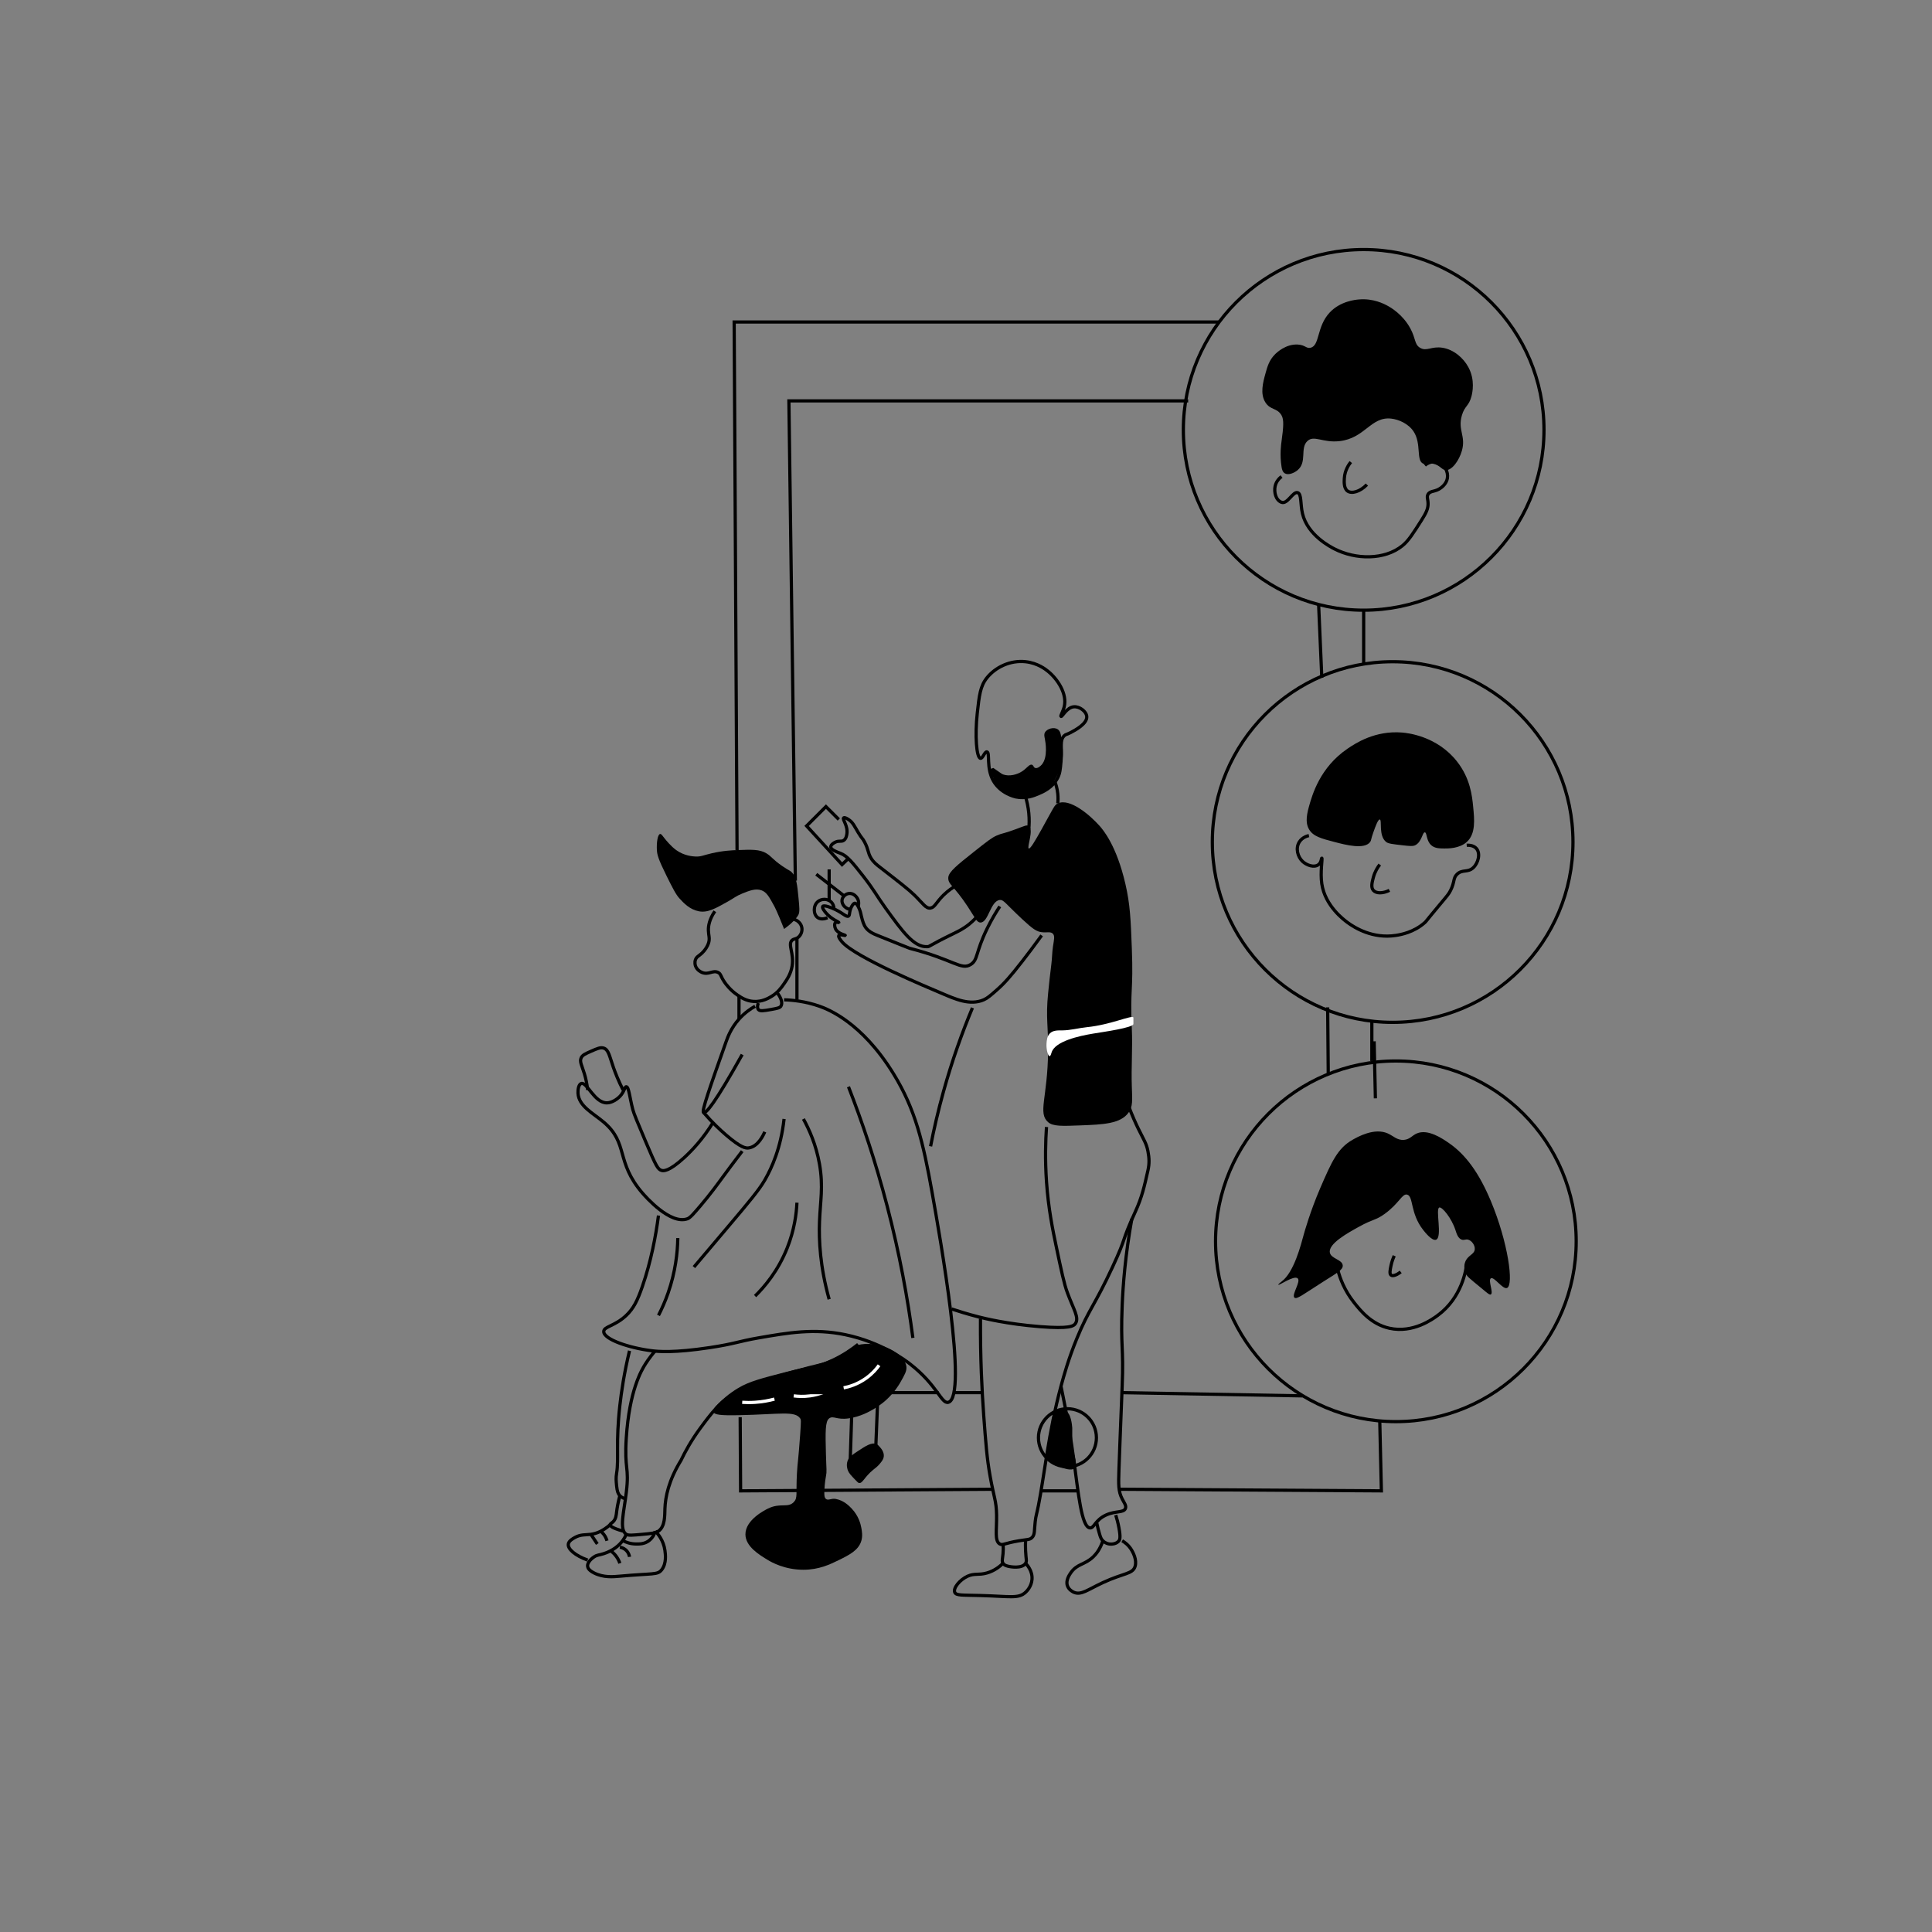 <?xml version="1.0" encoding="utf-8"?>
<!-- Generator: Adobe Illustrator 23.0.1, SVG Export Plug-In . SVG Version: 6.00 Build 0)  -->
<svg version="1.1" id="Layer_1" xmlns="http://www.w3.org/2000/svg" xmlns:xlink="http://www.w3.org/1999/xlink" x="0px" y="0px"
	 viewBox="0 0 600 600" style="enable-background:new 0 0 600 600;" xml:space="preserve">
<rect x="0" y="0" width="600" height="600" fill="#808080" stroke="none"/>
<style type="text/css">
	.st0{fill:none;stroke:#000000;stroke-miterlimit:10;}
	.st1{fill:none;stroke:#FFFFFF;stroke-miterlimit:10;}
	.st2{fill:#FFFFFF;}
	.st3{stroke:#000000;stroke-miterlimit:10;}
</style>
<path d="M248,284c0.39-0.9,0.26-2.28,0-5c-0.42-4.34-0.66-6.53-2-8c-0.68-0.74-0.77-0.47-3-2c-3.24-2.23-3.37-3.04-5-4
	c-2.12-1.25-4.42-1.17-9-1c-1.53,0.06-4.39,0.16-8,1c-2.72,0.63-3.26,1.07-5,1c-0.79-0.03-3.51-0.2-6-2c-1.66-1.2-3.18-3.1-3.5-3.5
	c-0.8-0.99-1.11-1.57-1.5-1.5c-0.8,0.14-1.12,2.81-1,5c0.08,1.41,0.4,2.76,3,8c1.91,3.84,2.89,5.79,4,7c1.33,1.45,3.14,3.42,6,4
	c2.8,0.57,5.38-0.98,9-3c2.07-1.15,2.51-1.7,4.5-2.5c2.23-0.9,4.15-1.67,6-1c1.59,0.57,2.39,2.05,4,5c0,0,0.88,1.61,3,7l0,0
	C247.18,285.9,248,284,248,284z"/>
<path class="st0" d="M222,283c-1.72,2.54-2.05,4.57-2,6c0.05,1.55,0.54,2.47,0,4c-0.31,0.88-0.98,2.04-2,3c-0.98,0.93-1.65,1.07-2,2
	c-0.35,0.92-0.08,1.78,0,2c0.45,1.29,1.67,1.86,2,2c2.07,0.87,3.37-0.81,5,0c0.93,0.46,0.72,1.11,2,3c0.29,0.43,1.68,2.43,4,4
	c1.19,0.81,2.75,1.85,5,2c2.65,0.18,4.63-0.99,5.5-1.5c2.07-1.22,3.16-2.79,4-4c0.88-1.27,2.11-3.04,2.5-5.5
	c0.63-3.99-1.44-6.74,0-8c0.61-0.54,1.15-0.26,2-1c0.74-0.64,1.24-1.82,1-3c-0.25-1.21-1.23-2.19-2.5-2.5"/>
<path class="st0" d="M235.5,311.5c-0.47,1.31-0.12,1.84,0,2c0.49,0.61,1.67,0.42,4,0c1.77-0.32,2.66-0.48,3-1
	c0.61-0.92,0.14-2.52-1-4"/>
<path class="st0" d="M234.5,312.5c-1.29,0.72-3.19,1.97-5,4c-2.47,2.77-3.5,5.58-4,7c-5.12,14.46-7.68,21.69-7,22
	c0.79,0.36,3.57-2.94,12-18"/>
<path class="st0" d="M218.5,345.5c2.7,3.13,5.18,5.44,7,7c4.69,4.03,6.15,4.12,7,4c2.96-0.41,4.62-4.1,5-5"/>
<path class="st0" d="M243.5,310.5c2.73,0.08,6.63,0.47,11,2c2.46,0.86,13.11,4.9,23,21c6.75,10.99,9.18,21.13,12,37
	c2.39,13.42,11.28,63.39,5,65c-2.17,0.55-3.39-5.37-12-12c-1.39-1.07-8.84-6.68-20-9c-9.67-2.01-17.68-0.62-27,1
	c-6.21,1.08-7.22,1.82-15,3c-11.25,1.71-16.16,1.23-18,1c-7.07-0.86-15.08-3.56-15-6c0.05-1.58,3.44-1.62,7-5
	c2.23-2.12,3.47-4.56,5-9c2.7-7.83,4.17-15.68,5-22"/>
<path class="st0" d="M230.5,357.5c-2.59,3.38-4.64,6.14-6,8c-1.64,2.24-3.84,5.29-7,9c-2.1,2.46-3.16,3.7-4,4
	c-5.32,1.93-13-6.84-14-8c-8.39-9.76-4.24-15.42-12-22c-3.3-2.8-7.77-4.93-8-9c-0.06-1.17,0.21-2.73,1-3c1.78-0.61,4.07,6.07,8,6
	c1.54-0.03,3.11-1.08,4-2c1.42-1.47,1.46-3.01,2-3c0.79,0.02,1.05,3.3,2,7c0.36,1.4,1.58,4.28,4,10c3.27,7.72,3.8,8.69,5,9
	c0.56,0.14,2.21,0.39,7-4c2.49-2.29,5.84-5.83,9-11"/>
<path class="st0" d="M193.5,338.5c-1.46-2.86-2.4-5.29-3-7c-1.23-3.53-1.49-5.49-3-6c-0.99-0.33-2.02,0.13-4,1
	c-1.73,0.76-2.6,1.15-3,2c-0.58,1.21,0.2,2.32,1,5c0.4,1.35,0.79,3.02,1,5"/>
<path class="st0" d="M263.5,337.5c4.24,10.87,8.41,23.23,12,37c3.88,14.88,6.39,28.69,8,41"/>
<path class="st0" d="M249.5,347.5c1.72,3.11,3.92,7.89,5,14c1.25,7.07,0.23,11.61,0,18c-0.21,5.69,0.17,13.86,3,24"/>
<path class="st0" d="M243.5,347.5c-0.99,8.95-3.77,15.13-6,19c-1.77,3.06-4.87,6.75-11,14c-1.51,1.79-9.06,10.71-11,13"/>
<path class="st0" d="M247.5,373.5c-0.16,3.44-0.79,8.43-3,14c-2.92,7.36-7.24,12.29-10,15"/>
<path class="st0" d="M210.5,384.5c-0.08,4.54-0.73,10.48-3,17c-0.91,2.62-1.95,4.95-3,7"/>
<path class="st0" d="M266.5,417.5c-1.66,1.34-4.36,3.3-8,5c-4.66,2.18-7.41,2.32-14,4c-7.73,1.98-11.59,2.96-15,5
	c-5.63,3.37-8.97,7.89-12,12c-2.88,3.9-4.79,7.47-6,10c-3.88,6.32-4.87,11.4-5,15c-0.08,2.16,0.09,5.5-2,7c-0.87,0.62-2.24,0.75-5,1
	c-2.92,0.27-4.37,0.4-5,0c-2.26-1.45-0.75-6.8,0-13c0.99-8.15-0.66-6.9,0-17c0.96-14.62,4.66-20.91,6-23c1.13-1.76,2.22-3.11,3-4"/>
<path class="st0" d="M195.5,419.5c-1.67,6.91-2.52,12.73-3,17c-1.3,11.65-0.28,16.59-1,21c-0.25,1.52-0.16,2.35,0,4
	c0.17,1.71,0.47,2.45,1,3c0.66,0.69,1.5,0.91,2,1"/>
<path class="st0" d="M192.5,464.5c-0.59,2.18-0.86,3.83-1,5c-0.13,1.06-0.2,2.12-1,3c-0.52,0.56-0.98,0.66-1,1
	c-0.02,0.41,0.63,1.06,4,2"/>
<path class="st0" d="M189.5,473.5c-2.41,2.14-4.5,2.8-6,3c-1.64,0.22-3.16-0.04-5,1c-0.65,0.37-1.84,1.03-2,2
	c-0.26,1.55,2.14,3.61,6,5"/>
<path class="st0" d="M185.5,479.5c-0.67-1-1.33-2-2-3"/>
<path class="st0" d="M194.5,476.5c-0.64,1.46-1.44,2.42-2,3c-1.89,1.95-4.23,2.75-5,3c-1.56,0.51-2,0.34-3,1
	c-0.26,0.17-2.23,1.51-2,3c0.07,0.45,0.38,1.18,2,2c2.94,1.49,6,1.18,8,1c10.39-0.95,11.7-0.32,13-2c1.55-2.01,1.16-4.82,1-6
	c-0.45-3.23-2.3-5.29-3-6"/>
<path class="st0" d="M193.5,478.5c0.88,0.45,2.26,0.98,4,1c1.1,0.01,2.6,0.03,4-1c1.37-1.01,1.85-2.44,2-3"/>
<path class="st0" d="M195.5,483.5c-0.04-0.3-0.21-1.21-1-2c-0.21-0.21-0.9-0.84-2-1"/>
<path class="st0" d="M192.5,485.5c-0.18-0.54-0.48-1.25-1-2c-0.68-0.99-1.46-1.62-2-2"/>
<path class="st0" d="M188.5,478.5c-0.14-0.5-0.42-1.25-1-2c-0.34-0.44-0.7-0.76-1-1"/>
<path d="M281.5,424.5c0.12,1.32-0.59,2.54-2,5c-0.42,0.72-1.69,2.83-4,5c-0.57,0.54-1.95,1.78-4,3c-1.35,0.8-4.19,2.47-8,3
	c-3.76,0.52-4.67-0.97-6,0c-1.24,0.9-1.18,4.28-1,11c0.13,5.06,0.33,5.36,0,7c-0.02,0.11-0.41,2.05-0.49,4.61
	c-0.04,1.34,0.03,2,0.49,2.39c0.7,0.6,1.66-0.24,3,0c2.57,0.45,4.26,2.22,5,3c2.08,2.19,2.76,4.66,3,6c0.19,1.09,0.44,2.48,0,4
	c-0.85,2.94-3.72,4.39-7,6c-2.72,1.33-6.12,3-11,3c-5.78,0.01-9.87-2.32-11-3c-2.73-1.65-6.99-4.22-7-8c-0.01-4.54,6.13-7.57,7-8
	c3.85-1.9,6.14-0.09,8-2c1.31-1.34,0.64-2.53,1-9c0.19-3.4,0.41-3.69,1-12c0.31-4.32,0.27-4.6,0-5c-1.65-2.43-6.37-1.26-19-1
	c-5.81,0.12-7.54-0.12-8-1c-0.51-0.97,2.69-3.89,6-6c1.07-0.68,3.29-2,9-4c0.91-0.32,3.6-1.25,10-3c8.46-2.32,8.37-1.96,11-3
	c6.41-2.55,6.2-4.4,10-5C273.79,416.51,281.14,420.53,281.5,424.5z"/>
<path class="st1" d="M273,424c-0.81,1.13-2.1,2.63-4,4c-2.73,1.96-5.41,2.7-7,3"/>
<path class="st1" d="M255.5,432.5c-1.05,0.39-2.4,0.78-4,1c-2,0.27-3.72,0.17-5,0"/>
<path class="st1" d="M240.5,434.5c-1.66,0.45-3.68,0.85-6,1c-1.46,0.1-2.8,0.08-4,0"/>
<path class="st0" d="M264.5,439.5c-0.17,5.17-0.33,10.33-0.5,15.5l8-6c0.17-4.17,0.33-8.33,0.5-12.5"/>
<path d="M263.24,453.64c-0.51,1.38-0.06,2.64,0.07,3c0.32,0.86,0.98,1.56,2.32,2.95c0.6,0.63,0.91,0.94,1.15,0.97
	c1.14,0.16,1.57-1.78,4.4-4.1c0.72-0.59,1.42-1.06,2.2-2.05c0.57-0.72,0.98-1.25,1.08-2.03c0.18-1.42-0.83-2.56-1.19-2.97
	c-0.45-0.51-0.7-0.8-1.15-0.97c-1.46-0.58-3.34,0.66-5.57,2.13C264.63,451.83,263.66,452.48,263.24,453.64z"/>
<path class="st0" d="M289,356c1.04-5.37,2.35-11.06,4-17c2.68-9.66,5.8-18.34,9-26"/>
<path class="st0" d="M323.5,290.5c-2.34,3.23-4.39,5.93-6,8c-3.72,4.79-5.59,6.88-8,9c-1.9,1.67-2.85,2.5-4,3
	c-4.28,1.86-8.87-0.24-13-2c-4.73-2.01-26.88-11.21-31-16c-0.2-0.24-1.32-1.54-1-2c0.33-0.46,1.96,0.13,2,0c0.05-0.15-2.22-0.47-3-2
	c-0.36-0.71-0.41-1.7,0-2c0.36-0.26,0.96,0.09,1,0c0.08-0.17-2.31-1-4-3c-0.25-0.3-1.32-1.56-1-2c0.39-0.55,2.72,0.37,4,1
	c2.38,1.16,3.36,2.38,4,2c0.54-0.32,0.09-1.34,1-3c0.53-0.96,0.88-1,1-1c0.29,0,0.59,0.26,1,1c0.65,1.17,0.81,2.15,1,3
	c0.07,0.31,0.45,1.96,1,3c0.92,1.73,2.7,2.47,4,3c6.54,2.63,9.8,3.95,10,4c13.76,3.53,15.99,6.94,19,5c2.24-1.44,1.41-3.61,5-11
	c1.49-3.06,2.97-5.45,4-7"/>
<path d="M319.5,256.5c-0.61-0.41-1.38,0.03-4,1c-4.11,1.53-4.1,1.16-6,2c-1.49,0.66-2.65,1.56-7,5c-5.25,4.16-7.88,6.27-8,8
	c-0.15,2.2,1.68,2.43,6,9c2.31,3.5,2.82,5,4,5c2.5,0,3.06-6.71,6-7c1.19-0.12,1.58,0.94,7,6c3.31,3.09,4.45,3.8,6,4
	c1.64,0.21,2.78-0.29,3.5,0.5c0.65,0.72,0.33,1.81,0,4c-0.27,1.82-0.26,3.67-0.5,5.5c-0.39,2.99-0.7,6-1,9
	c-0.78,7.73,0.09,10.09,0,18c-0.17,14.5-3.26,19.14,0,22c1.51,1.33,4.34,1.22,10,1c7.11-0.27,12.51-0.48,15-4
	c1.33-1.88,1.15-3.76,1-8c-0.22-6,0.27-12.01,0-18c-0.57-12.64,0.51-11.42,0-25c-0.34-9.04-0.54-13.7-2-20
	c-2.75-11.9-6.9-16.76-8-18c-3.08-3.45-9.27-8.72-13-7c-1.06,0.49-1.21,1.2-5,8c-2.08,3.72-3.53,6.19-4,6
	C318.81,263.23,321.16,257.62,319.5,256.5z"/>
<path class="st2" d="M325.98,321c1.01-1.08,2.55-1,3.85-1c2.59-0.01,5.13-0.74,7.71-1c7.43-0.74,14.09-3.9,14.45-3
	c0.01,0.03,0,0.02,0,1c0,0.76,0,0.95,0,1c-0.06,1.18-9.19,2.45-12.53,3c-4.37,0.72-11.74,2.36-12.86,5.79
	c-0.12,0.37-0.32,1.21-0.63,1.21c-0.49,0.01-1.1-2.06-0.96-4C325.08,323.11,325.16,321.88,325.98,321z"/>
<path class="st2" d="M313,311"/>
<path class="st0" d="M325,350c-0.3,4.27-0.48,10.1,0,17c0.59,8.45,1.95,15.02,3,20c1.64,7.8,2.46,11.71,3.5,14.5
	c1.95,5.25,3.68,7.68,2.5,9.5c-0.56,0.87-1.87,1.72-11,1c-10.26-0.81-17.33-2.57-19-3c-3.64-0.93-6.57-1.86-8.5-2.5"/>
<path class="st0" d="M350.5,343.5c1.14,3.04,2.23,5.42,3,7c1.68,3.45,2.53,4.56,3,7c0.43,2.2,0.47,3.92,0,6
	c-1.08,4.75-1.78,8.17-4,13c-4.42,9.6-2.36,7-7,17c-5.56,11.97-7.33,13.08-11,22c-2.68,6.51-4.09,11.65-5,15
	c-3.85,14.2-5.29,28.46-7,37c-0.58,2.89-0.78,3.11-1,5c-0.33,2.87-0.06,4.05-1,5c-0.7,0.7-1.35,0.57-4,1c-4.54,0.74-5.09,1.52-6,1
	c-1.69-0.97-0.92-4.33-1-9c-0.07-4.38-0.81-5.37-2-12c-1-5.6-1.34-10.07-2-19c-0.57-7.69-1.07-17.84-1-30"/>
<path class="st0" d="M351.5,378.5c-2.03,11.29-2.74,20.57-3,27c-0.53,13.04,0.5,12.57,0,25c-0.71,17.63-0.8,20.42-1,26
	c-0.16,4.63-0.2,6.67,1,9c0.61,1.19,1.38,2.12,1,3c-0.58,1.36-3.05,0.66-6,2c-3.42,1.55-3.69,4.12-5,4c-2.66-0.24-3.63-10.95-5-21
	c-0.85-6.25-2.11-14.04-4-23"/>
<path class="st0" d="M340.5,472.5c0.33,1.65,0.7,2.99,1,4c0.27,0.9,0.47,1.47,1,2c0.8,0.81,1.79,0.97,2,1c0.95,0.13,2.31-0.08,3-1
	c0.25-0.33,0.57-0.95,0-4c-0.3-1.61-0.67-2.96-1-4"/>
<path class="st0" d="M348.5,478.5c0.68,0.39,2.03,1.3,3,3c0.29,0.5,1.67,2.92,1,5c-0.77,2.38-3.46,1.96-10,5
	c-4.69,2.18-6.73,3.98-9,3c-0.2-0.09-1.53-0.69-2-2c-0.59-1.66,0.58-3.38,1-4c1.95-2.89,4.36-2.48,7-5c0.94-0.9,2.17-2.42,3-5"/>
<path class="st0" d="M311.5,479.5c0.11,1.2,0.07,2.22,0,3c-0.14,1.59-0.44,2.31,0,3c0.43,0.67,1.24,0.84,2,1
	c0.17,0.03,3.87,0.77,5-1c0.46-0.72,0.12-1.25,0-4c-0.05-1.25-0.03-2.29,0-3"/>
<path class="st0" d="M311.5,485.5c-1,0.98-2.66,2.33-5,3c-2.62,0.75-3.84,0.02-6,1c-2.4,1.09-4.54,3.66-4,5c0.43,1.06,2.35,0.84,8,1
	c9.27,0.26,11.77,1.06,14-1c0.36-0.33,1.83-1.77,2-4c0.21-2.7-1.63-4.63-2-5"/>
<path class="st0" d="M319.5,257.5c0.13-1.37,0.19-3.07,0-5c-0.19-1.97-0.59-3.66-1-5"/>
<path class="st0" d="M327.5,242.5c0.4,0.98,0.83,2.34,1,4c0.12,1.15,0.09,2.17,0,3"/>
<path class="st0" d="M330.5,228.5c-1.5,1.47-0.62,3.59-1,8c-0.21,2.42-0.32,3.63-1,5c-1.57,3.13-4.7,4.45-6,5
	c-1.39,0.59-3.88,1.64-7,1c-0.29-0.06-4.74-1.04-7-5c-2.31-4.05-0.96-8.81-2-9c-0.71-0.13-1.27,2.09-2,2c-1.26-0.15-1.76-7.15-1-14
	c0.62-5.61,0.93-8.42,3-11c2.65-3.3,7.23-5.52,12-5c3.75,0.41,6.22,2.36,7,3c2.99,2.44,5.98,7.01,5,11c-0.36,1.45-1.25,2.84-1,3
	c0.35,0.22,1.73-2.8,4-3c1.77-0.15,3.86,1.42,4,3c0.2,2.28-3.71,4.32-5,5C331.13,228.21,331,228.01,330.5,228.5z"/>
<path d="M307,239l1.5-0.5l0,0c2.6,1.81,2.68,1.88,3,2c1.92,0.72,4.39,0.08,6-1c1.42-0.95,2.23-2.29,3-2c0.48,0.18,0.46,0.82,1,1
	c0.66,0.22,1.54-0.48,2-1c2.05-2.34,1.15-7.21,1-8c-0.15-0.8-0.32-1.39,0-2c0.63-1.21,2.82-1.81,4-1c0.73,0.5,0.9,1.41,1,2
	c0.61,3.77,1.23,7.57-1,12c-0.71,1.42-1.72,3.42-4,5c-2.8,1.94-5.73,1.99-7,2c-1.42,0.01-3.14,0.02-5-1c-0.35-0.19-3.63-2.03-4-5
	C308.49,241.39,306.99,240.92,307,239z"/>
<path class="st0" d="M421.78,135.6"/>
<path class="st0" d="M423.5,206.5c0-5.67,0-11.33,0-17"/>
<path class="st0" d="M423.37,207.66"/>
<path class="st0" d="M424.6,263.5"/>
<path class="st0" d="M347.5,462.5c27.17,0.17,54.33,0.33,81.5,0.5c-0.17-7.17-0.33-14.33-0.5-21.5"/>
<path class="st0" d="M346.82,463"/>
<path class="st0" d="M322.5,463"/>
<path class="st0" d="M309.1,463"/>
<path class="st0" d="M229.87,440.11L230,463c26.17-0.17,52.33-0.33,78.5-0.5"/>
<path class="st0" d="M229.5,309.5c0,2.33,0,4.67,0,7"/>
<path class="st0" d="M229.19,315.55"/>
<path class="st0" d="M228.9,264"/>
<polyline class="st0" points="378.62,100 228,100 228.9,264 "/>
<path class="st0" d="M369.5,119.5"/>
<path class="st0" d="M408.5,119.5"/>
<path class="st0" d="M410.5,210.5c-0.33-7.67-0.67-15.33-1-23"/>
<path class="st0" d="M410.32,211.58"/>
<path class="st0" d="M411.31,262.11"/>
<path class="st0" d="M412.5,333.5c-0.06-6.88-0.12-13.76-0.18-20.65"/>
<path class="st0" d="M348.5,432.5c18.67,0.33,37.33,0.67,56,1"/>
<path class="st0" d="M328.53,433.01"/>
<path class="st0" d="M328.53,433.01"/>
<path class="st0" d="M305.7,432.87"/>
<path class="st0" d="M296.5,432.5c3,0,6,0,9,0"/>
<path class="st0" d="M248.5,432.5c14.33,0,28.67,0,43,0"/>
<path class="st0" d="M247.5,291.5c0,6.33,0,12.67,0,19"/>
<path class="st0" d="M246.9,309.82"/>
<path class="st0" d="M246.39,270.25"/>
<path class="st0" d="M369,124.5c-41.33,0-82.67,0-124,0c0.67,49.67,1.33,99.33,2,149"/>
<circle class="st0" cx="423.5" cy="133.5" r="56"/>
<circle class="st0" cx="432.5" cy="261.5" r="56"/>
<circle class="st0" cx="433.5" cy="385.5" r="56"/>
<path d="M449,146c1.96,0.1,4.16-3.03,5-6c1.32-4.63-1.35-6.37,0-11c0.89-3.05,2.2-2.81,3-6c0.25-1,1.19-4.98-1-9
	c-1.56-2.87-4.54-5.44-8-6c-3.43-0.56-4.94,1.25-7,0c-1.77-1.07-1.26-2.77-3-6c-2.35-4.35-6.09-6.5-7-7c-1.19-0.65-4.52-2.4-9-2
	c-1.04,0.09-5.69,0.51-9,4c-4.18,4.4-3.05,10.31-6,11c-1.33,0.31-1.62-0.88-4-1c-3.67-0.19-6.47,2.47-7,3c-1.87,1.86-2.42,3.9-3,6
	c-0.76,2.76-1.73,6.3,0,9c1.55,2.42,3.65,1.62,5,4c0.78,1.37,0.6,3.59,0,8c-0.12,0.86-0.61,4.2,0,8c0.1,0.63,0.28,1.56,1,2
	c1.09,0.66,2.92-0.09,4-1c2.99-2.53,0.68-6.78,3-9c2.07-1.99,4.75,0.59,10,0c7.93-0.89,9.71-7.67,16-7c2.34,0.25,5.37,1.54,7,4
	c2.53,3.83,0.69,9.02,3,10c0.89,0.38,1.3-0.34,3,0C447.27,144.45,447.68,145.93,449,146z"/>
<path class="st0" d="M398,148c-0.42,0.31-1.64,1.3-2,3c-0.38,1.75,0.15,4.33,2,5c1.85,0.67,3.53-3.46,5-3c1.27,0.4,0.8,3.55,1.5,6.5
	c1.58,6.7,8.68,10.33,10,11c6.5,3.32,15.48,3.46,21-1c1.9-1.53,3.26-3.69,6-8c1.45-2.29,1.99-3.51,2-5c0.01-1.48-0.51-2.15,0-3
	c0.72-1.21,2.21-0.64,4-2c0.36-0.27,1.72-1.32,2-3c0.31-1.89-0.8-4.38-3-5c-2.07-0.58-3.83,0.85-4,1"/>
<path class="st0" d="M419.5,143.5c-0.62,0.78-1.84,2.53-2,5c-0.07,1.02-0.2,3.14,1,4c1.28,0.91,3.85,0.23,6-2"/>
<path d="M455.5,261.5c2.84-2.53,2.4-6.97,2-11c-0.32-3.28-0.87-8.73-5-14c-6.24-7.96-15.48-8.87-17-9c-8.44-0.7-14.5,3.3-17,5
	c-8.6,5.85-10.97,14.33-12,18c-1,3.56-0.86,5.49,0,7c1.27,2.24,3.75,2.89,8,4c3.41,0.89,9.2,2.4,11,0c0.39-0.52,0.18-0.68,1-3
	c0.61-1.72,1.45-4.07,2-4c0.8,0.11-0.49,5.04,2,7c0.65,0.51,2.1,0.67,5,1c2.17,0.25,3.27,0.36,4,0c2.11-1.05,2.21-4.08,3-4
	c0.72,0.07,0.36,2.55,2,4c1.1,0.98,2.53,0.99,4,1C449.73,263.51,453.21,263.54,455.5,261.5z"/>
<path class="st0" d="M406.5,259.5c-0.42,0.09-2.06,0.5-3,2c-1.22,1.96-0.49,4.58,1,6c1.26,1.2,3.62,2.08,5,1
	c0.89-0.69,0.85-2.02,1-2c0.27,0.03-0.55,4.36,0,8c1.03,6.88,6.92,11.21,8,12c2.17,1.6,7.82,5.12,15,4c1.42-0.22,5.56-0.92,9-4
	c0.47-0.42,0.08-0.13,5-6c2-2.39,2.45-2.89,3-4c1.34-2.69,0.72-3.76,2-5c1.64-1.58,3.3-0.44,5-2c1.59-1.45,2.36-4.46,1-6
	c-0.92-1.04-2.48-1.03-3-1"/>
<path class="st0" d="M428.5,268.5c-0.61,0.78-1.5,2.13-2,4c-0.39,1.48-0.81,3.06,0,4c0.87,1.01,2.94,1.03,5,0"/>
<path d="M436,354c-2.1,0.17-3.28-1.23-5-2c-4.21-1.88-9.42,1.1-11,2c-4.59,2.62-6.45,6.78-10,15c-3.15,7.3-5,14-5,14
	c-1.01,3.67-3.11,12.11-7,15c0,0-1.11,0.83-1,1c0.2,0.31,4.85-3.03,6-2c1.1,0.99-1.99,5.1-1,6c0.71,0.64,2.77-1.05,9-5
	c4.38-2.78,6.09-3.67,6-5c-0.12-1.87-3.63-2.05-4-4c-0.52-2.75,5.53-6.08,9-8c4.55-2.52,5.12-1.93,8-4c4.54-3.27,5.43-6.4,7-6
	c2.02,0.51,0.87,5.75,5,11c0.53,0.67,2.75,3.5,4,3c2.02-0.81-0.3-9.64,1-10c0.87-0.24,3.75,3.21,5,7c0.3,0.92,0.76,2.63,2,3
	c0.77,0.23,1.18-0.25,2,0c1.1,0.34,2.12,1.75,2,3c-0.16,1.67-2.25,1.8-3,4c-0.47,1.37-0.1,2.64,0,3c0.4,1.38,1.15,1.8,5,5
	c1.98,1.65,2.61,2.22,3,2c0.9-0.51-0.94-4.4,0-5c1-0.64,3.66,3.5,5,3c2.23-0.82,0.32-14.29-5-27c-3.68-8.79-7.82-14.42-13-18
	c-1.97-1.36-6.52-4.51-10-3C438.52,352.64,437.85,353.85,436,354z"/>
<path class="st0" d="M433,390c-0.31,0.67-0.73,1.69-1,3c-0.3,1.41-0.54,2.58,0,3c0.55,0.42,1.79-0.03,3-1"/>
<path class="st0" d="M415.5,394.5c0.63,2.38,1.98,6.2,5,10c2.05,2.58,5.37,6.75,11,8c7.36,1.63,13.46-2.87,15-4
	c7.56-5.57,8.79-14.21,9-16"/>
<path class="st3" d="M333.5,455.5c-0.74,0.88-3.09-0.02-4.03-0.38c-1.85-0.71-3.39-1.3-4.02-2.7c-0.18-0.4-0.25-0.78,1.05-5.92
	c0.94-3.74,1.32-4.88,1-6c-0.05-0.17-0.18-0.59,0-1c0.36-0.8,1.69-0.96,2-1c0.44-0.05,0.7-0.09,1,0c1.65,0.49,1.93,4.14,2,5
	c0.02,0.2,0.01,1.14,0,3c-0.02,2.73-0.05,2.66,0,3c0.2,1.55,0.64,1.89,1,4C333.77,455.12,333.59,455.39,333.5,455.5z"/>
<path class="st0" d="M408.84,136.75"/>
<circle class="st0" cx="331.5" cy="446.5" r="9"/>
<line class="st0" x1="426.04" y1="317.5" x2="426.04" y2="329.5"/>
<line class="st0" x1="323.31" y1="463" x2="334.76" y2="463"/>
<line class="st0" x1="427.14" y1="341.1" x2="426.75" y2="323.39"/>
<path class="st0" d="M297,275c-1.05,0.59-2.52,1.54-4,3c-2.26,2.23-2.67,3.77-4,4c-1.44,0.24-2.29-1.34-5-4
	c-1.75-1.72-4.67-3.98-10.5-8.5c-1.29-1-2.2-1.69-3-3c-1.04-1.72-0.73-2.61-2-5c-0.74-1.4-0.75-0.9-2-3c-1.14-1.9-1.6-3.09-3-4
	c-0.26-0.17-1.19-0.77-1.5-0.5c-0.5,0.44,1.41,2.43,1,5c-0.08,0.51-0.24,1.51-1,2c-0.75,0.48-1.38,0.01-2.5,0.5
	c-0.58,0.25-1.5,0.86-1.5,1.5c0,0.92,1.9,1.58,3,2c2.09,0.79,3.76,2.87,7,7c3.56,4.54,4.22,6.15,7,10c5.37,7.43,8.83,12.22,13,12
	c0.86-0.05,0.27-0.23,8-4c1.64-0.8,3.19-1.54,5-3c1.38-1.12,2.36-2.22,3-3"/>
<polyline class="st0" points="260.5,254.5 256.5,250.5 250.5,256.5 261.5,268.5 263.45,266.64 "/>
<path class="st0" d="M257,285c-0.14,0.06-1.79,0.81-3,0c-1.46-0.98-1.52-3.74,0-5c1.08-0.9,2.88-0.97,4,0c0.81,0.7,0.96,1.69,1,2"/>
<path class="st0" d="M264.5,282.5c-1.93-0.11-3.18-1.65-3-3c0.13-0.97,1-1.82,2-2c1.41-0.26,2.61,0.9,3,2c0.31,0.87,0.11,1.67,0,2"
	/>
<line class="st0" x1="257.5" y1="280" x2="257.5" y2="270"/>
<line class="st0" x1="253.5" y1="271.5" x2="262.5" y2="278.5"/>
</svg>
